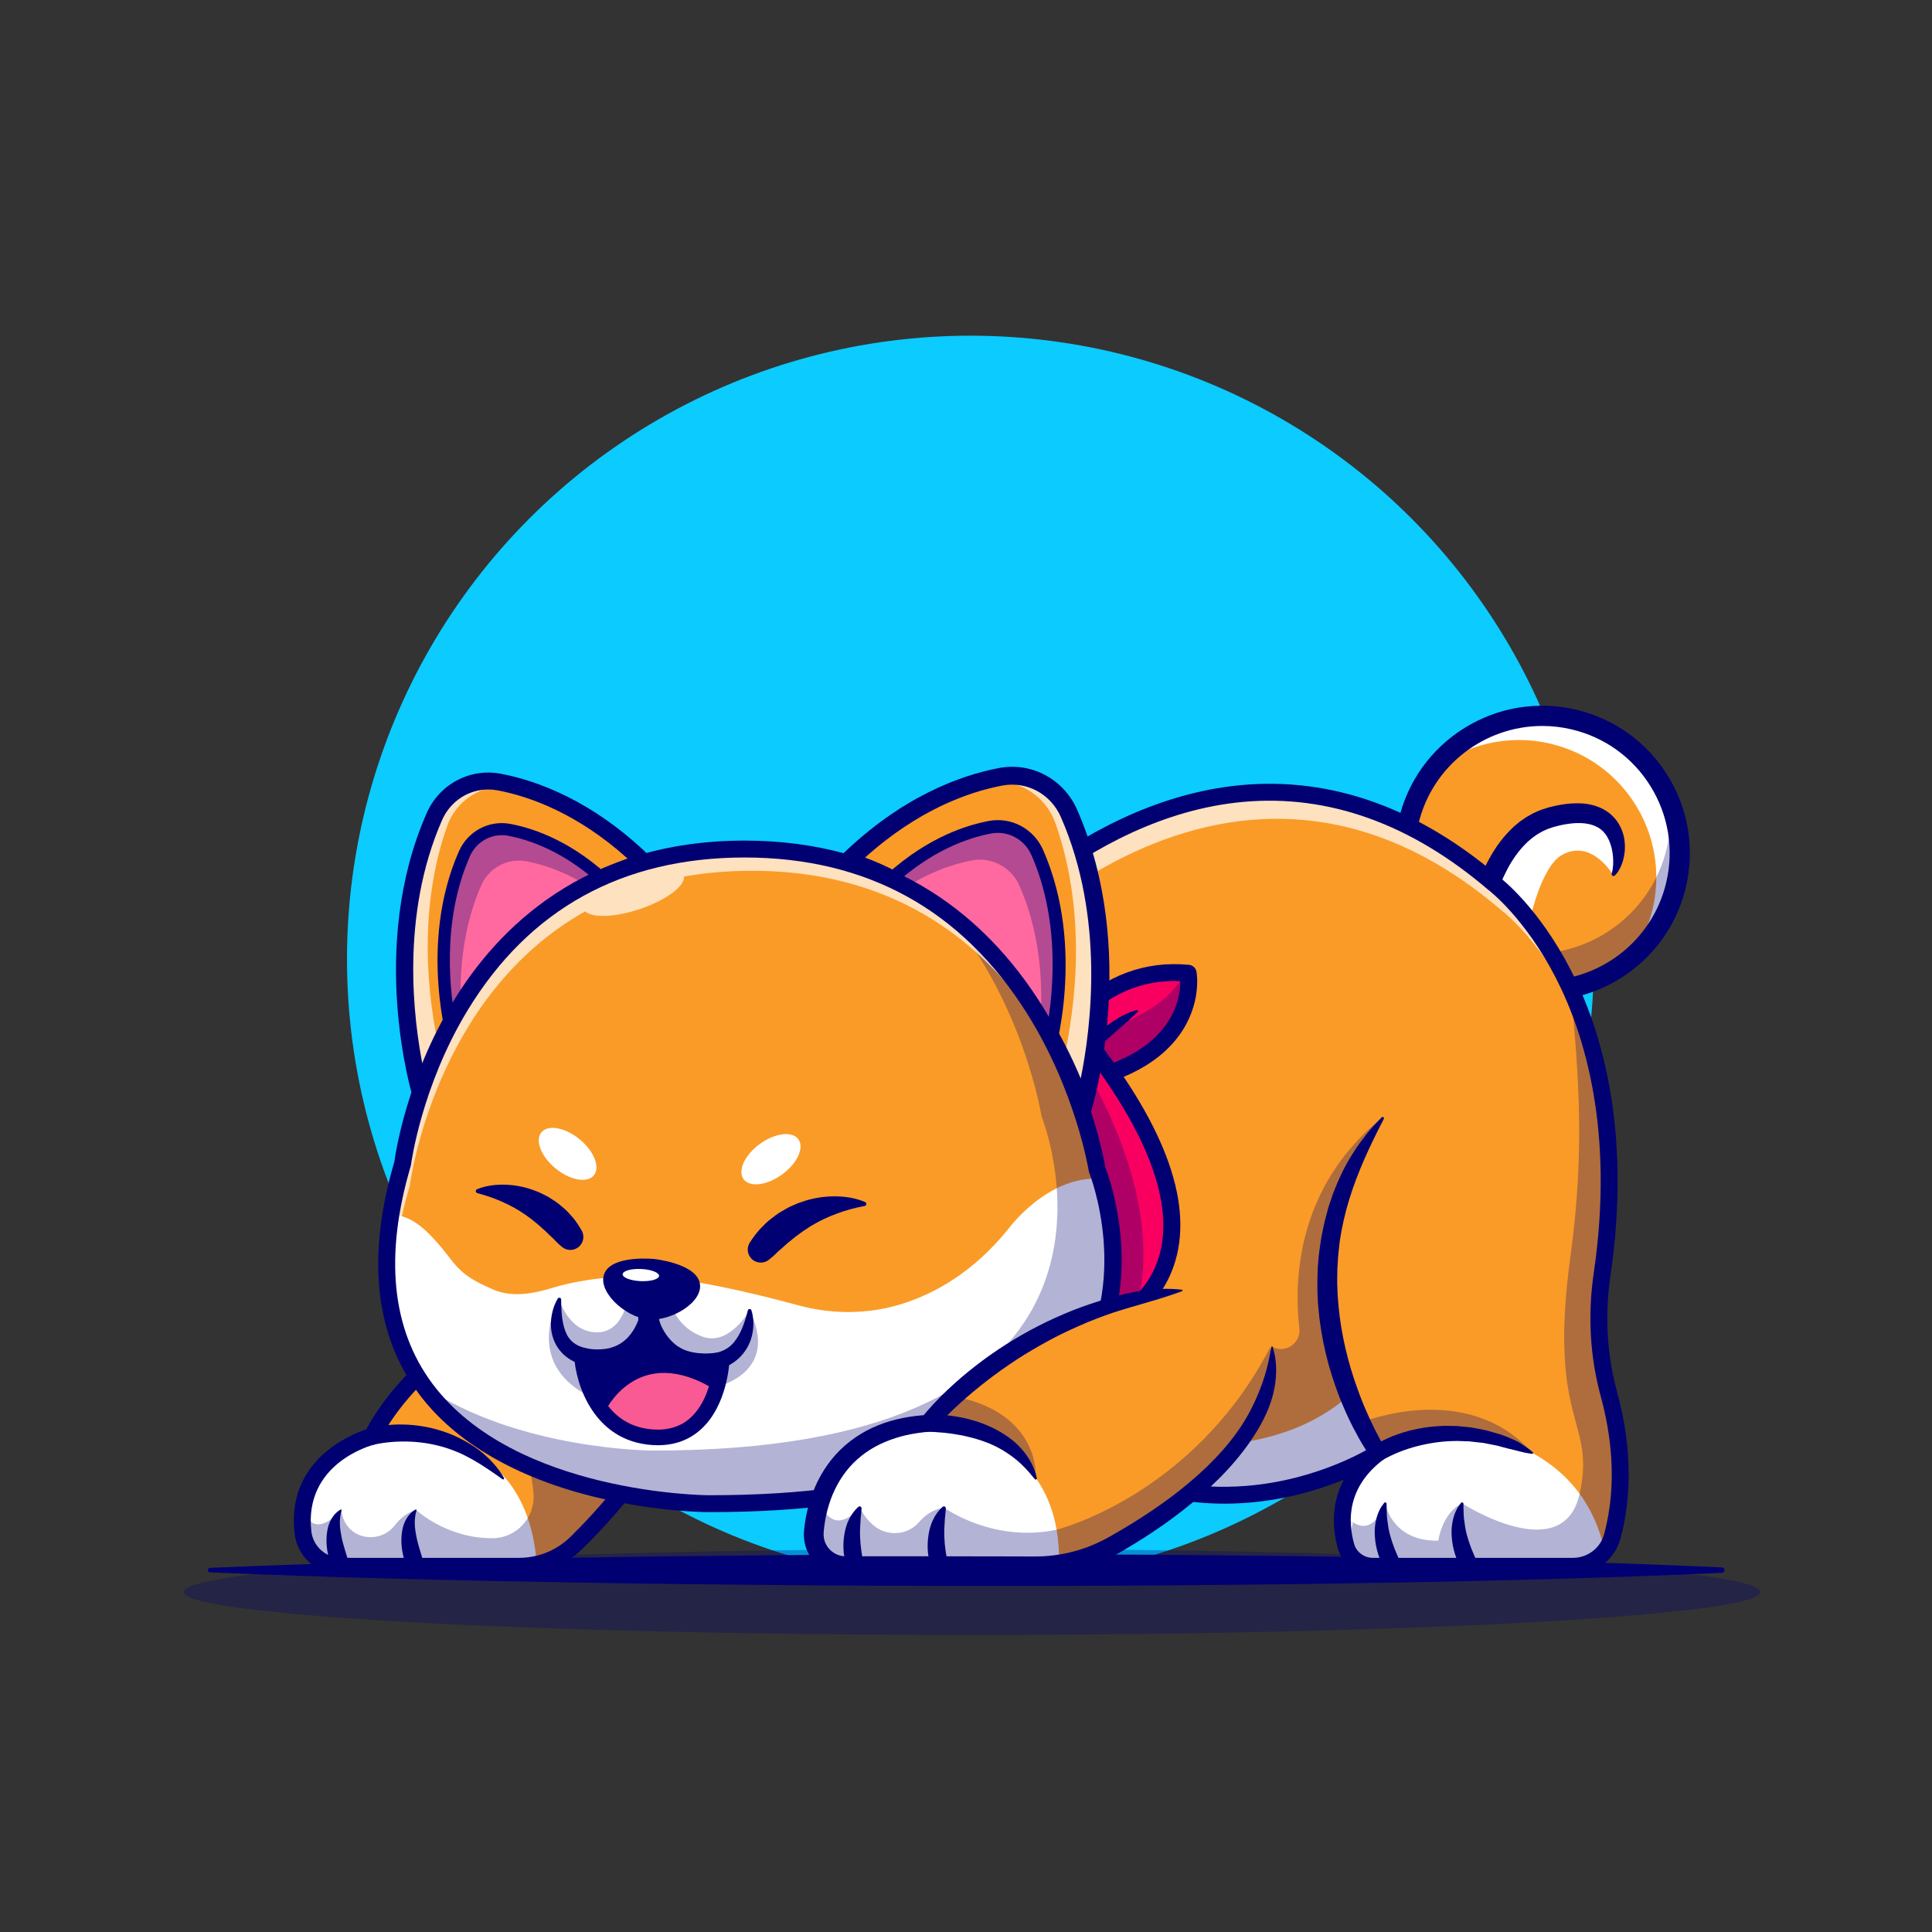 <?xml version="1.0" encoding="utf-8"?>
<!-- Generator: Adobe Illustrator 27.5.0, SVG Export Plug-In . SVG Version: 6.00 Build 0)  -->
<svg version="1.1" id="Layer_1" xmlns="http://www.w3.org/2000/svg" xmlns:xlink="http://www.w3.org/1999/xlink" x="0px" y="0px"
	 viewBox="0 0 4000 4000" style="enable-background:new 0 0 4000 4000;" xml:space="preserve">
<rect x="0" y="0" width="4000" height="4000" fill="#333333" stroke="none"/>
<g>
	<g>
		<rect style="fill:none;" width="4000" height="4000"/>
	</g>
	<g>
		<g>
			<circle style="fill:#0BCBFF;" cx="2009.196" cy="1985.804" r="1290.803"/>
		</g>
		<g>
			<g style="opacity:0.3;">
				<ellipse style="fill:#000072;" cx="2012.5" cy="3296.009" rx="1632.5" ry="88.991"/>
			</g>
			<g>
				<path style="fill:#000072;" d="M3565.178,3256.383c-260.863,11.816-521.726,17.926-782.589,21.849
					c-65.216,1.277-130.431,1.865-195.647,2.494l-195.647,1.915c-130.432,0.742-260.863,1.144-391.295,0.927
					c-130.432-0.226-260.863-0.585-391.295-1.943c-130.431-1.339-260.863-2.31-391.294-4.792
					c-260.863-4.241-521.726-10.194-782.589-21.437c-2.556-0.11-4.537-2.271-4.428-4.825c0.104-2.416,2.058-4.319,4.428-4.427
					c260.863-11.243,521.726-17.196,782.589-21.437c130.431-2.483,260.863-3.453,391.294-4.794
					c130.432-1.357,260.863-1.716,391.295-1.943c130.432-0.216,260.863,0.186,391.295,0.928l195.647,1.914
					c65.216,0.63,130.431,1.218,195.647,2.495c260.863,3.923,521.726,10.033,782.589,21.849c3.101,0.14,5.5,2.767,5.36,5.868
					C3570.406,3253.944,3568.042,3256.245,3565.178,3256.383z"/>
			</g>
			<g>
				<g>
					<path style="fill:#FA9B27;" d="M3470.17,1831.39c-34.211,146.339-175.626,239.582-321.785,216.148
						c-6.623-1.057-13.308-2.375-19.939-3.925c-29.954-7.003-57.63-18.503-82.578-33.536c-0.045-0.072-0.045-0.072-0.045-0.072
						c-102.603-62.019-158.417-185.115-129.658-308.13c35.775-153.027,188.769-248.042,341.796-212.267
						C3410.931,1525.369,3505.945,1678.362,3470.17,1831.39z"/>
				</g>
				<g>
					<path style="fill:#FFFFFF;" d="M3209.448,1539.612c152.988,35.766,248.015,188.78,212.25,341.768
						c-9.334,39.927-26.712,75.855-49.934,106.592c47.677-38.408,83.412-92.362,98.429-156.597
						c35.765-152.988-59.262-306.003-212.25-341.768c-113.061-26.431-226.078,18.621-291.834,105.658
						C3031.982,1542.197,3120.695,1518.864,3209.448,1539.612z"/>
				</g>
				<g>
					<path style="fill:#FFFFFF;" d="M3339.921,1811.798c0,0-43.994-76.044-105.844-41.859
						c-49.164,27.152-83.193,174.024-85.692,277.599c-6.623-1.057-13.308-2.375-19.939-3.925
						c-29.954-7.003-57.63-18.503-82.578-33.536c-0.045-0.072-0.045-0.072-0.045-0.072s6.647-385.024,267.804-316.119
						C3313.628,1693.886,3369.859,1717.582,3339.921,1811.798z"/>
				</g>
				<g style="opacity:0.3;">
					<path style="fill:#000072;" d="M3457.179,1660.78c3.188,30.703,1.475,62.438-5.949,94.19
						c-34.211,146.339-175.626,239.582-321.785,216.148c-6.623-1.057-13.308-2.375-19.939-3.925
						c-29.954-7.003-57.63-18.503-82.578-33.536c-0.045-0.072-0.045-0.072-0.045-0.072c-53.32-32.229-93.958-80.973-116.704-137.608
						c9.156,88.315,59.492,167.998,135.644,214.027c0,0,0,0,0.045,0.072c24.948,15.034,52.624,26.534,82.578,33.536
						c6.631,1.55,13.316,2.867,19.939,3.925c146.159,23.434,287.574-69.809,321.785-216.148
						C3483.996,1772.25,3478.218,1713.145,3457.179,1660.78z"/>
				</g>
				<g>
					<path style="fill:#000072;" d="M3025.077,2009.261c0.554-14.032,1.655-26.84,3.177-40.12
						c1.508-13.157,3.369-26.257,5.577-39.321c4.446-26.125,10.568-52.04,18.573-77.615c7.953-25.559,18.002-50.813,31.204-74.923
						c13.186-24.054,29.963-47.018,51.233-66.398c5.593-4.581,10.876-9.479,17.023-13.462c3.019-2.039,5.898-4.26,9.05-6.116
						l9.553-5.43c3.121-1.915,6.548-3.291,9.893-4.81c3.381-1.436,6.666-3.115,10.14-4.307c6.917-2.229,14.126-4.908,20.679-6.274
						c13.278-3.466,27.159-5.853,41.466-6.931c14.287-0.933,29.293-0.669,44.414,3.237c14.995,3.811,30.306,11.248,41.914,23.022
						c11.766,11.595,19.293,26.475,22.758,41.222c3.37,14.852,3.162,29.694,0.244,43.65c-1.426,6.985-3.622,13.781-6.619,20.231
						c-2.998,6.418-6.755,12.643-12.026,17.727c-1.559,1.504-4.041,1.459-5.544-0.1c-1.002-1.039-1.316-2.487-0.955-3.782
						l0.112-0.393c3.248-11.506,3.579-23.73,2.55-35.36c-0.516-5.817-1.448-11.521-2.709-16.991
						c-1.387-5.444-3.052-10.692-5.176-15.533c-2.18-4.799-4.583-9.333-7.52-13.256c-3.014-3.849-6.178-7.404-9.929-10.175
						c-7.262-5.8-16.216-9.204-26.105-11.265c-9.938-1.913-20.935-2.296-32.201-1.16c-11.268,1.106-22.815,3.08-34.342,6.293
						c-6.028,1.339-10.809,3.387-16.127,5.054c-2.598,0.894-5.015,2.246-7.538,3.324c-2.489,1.163-5.06,2.147-7.384,3.669
						l-7.162,4.153c-2.375,1.407-4.55,3.196-6.843,4.757c-4.669,3.004-8.738,6.996-13.083,10.54
						c-16.555,15.437-30.513,34.541-41.757,55.61c-11.215,21.101-20.588,43.673-27.845,67.175
						c-7.468,23.43-12.964,47.667-17.578,72.108c-2.227,12.24-4.136,24.557-5.709,36.903c-1.525,12.225-2.909,25.004-3.627,36.63
						l-0.032,0.526c-0.712,11.523-10.629,20.287-22.151,19.576C3033.318,2030.249,3024.64,2020.575,3025.077,2009.261z"/>
				</g>
				<g>
					<path style="fill:#000072;" d="M3193.196,2072.035c-22.949,0-46.24-2.607-69.531-8.052
						c-79.429-18.569-146.87-66.958-189.907-136.255s-56.509-151.201-37.939-230.63s66.958-146.875,136.255-189.907
						c69.292-43.042,151.191-56.523,230.63-37.939c79.429,18.569,146.875,66.958,189.907,136.255
						c43.037,69.292,56.509,151.201,37.939,230.63C3457.664,1976.81,3331.829,2072.035,3193.196,2072.035z M3193.167,1503.016
						c-119.663,0-228.247,82.173-256.636,203.604c-16.025,68.55-4.399,139.243,32.744,199.048
						c37.144,59.809,95.356,101.577,163.911,117.602c20.088,4.697,40.21,6.948,60.01,6.948
						c119.663,0.01,228.252-82.178,256.641-203.604c16.025-68.555,4.399-139.243-32.744-199.053
						c-37.144-59.805-95.356-101.567-163.911-117.598C3233.094,1505.267,3212.967,1503.016,3193.167,1503.016z"/>
				</g>
			</g>
			<g>
				<g>
					<path style="fill:#FA9B27;" d="M3337.9,3181.35c-3.1,11.4-8.5,21.7-15.6,30.4c-15.7,19.25-39.6,31.1-65.6,31.1h-414.5
						c-25.7,0-48.55-16.9-55.5-41.7c-5.45-19.4-9.5-44.1-6.75-70.95v-0.05c4-39.4,22.65-83.35,72.85-121.7l-0.45,0.3
						c-13.05,8.3-174.7,107.8-386.35,82.95h-0.1c-104.45-12.2-221.1-54.75-338.05-153.5c-38.95-32.9-78-72.05-116.6-118.4
						c-359.05-431-33.4-839.1-33.4-839.1s529.3-651.4,1114.3-152.15c0,0,89.75,66.7,159.45,218.65
						c59.7,130.25,104.6,323.25,65.45,590.6c-12.25,83.35-7.9,168.35,14.3,249.65C3352.3,2964.2,3367.8,3071.95,3337.9,3181.35z"/>
				</g>
				<g>
					<path style="fill:#FFFFFF;" d="M3322.3,3211.75c-15.7,19.25-39.6,31.1-65.6,31.1h-414.5c-25.7,0-48.55-16.9-55.5-41.7
						c-13.45-47.95-18.3-128.4,66.4-192.9c-6.75,4.4-364.55,234.5-725.25-70.05c117.55,37.2,468.2,127.1,665.65-49.65
						c0,0,32.95,75.75,59.7,119.65c0,0,135-100.7,319.3,0C3271.05,3062.05,3308.65,3145.65,3322.3,3211.75z"/>
				</g>
				<g style="opacity:0.3;">
					<path style="fill:#000072;" d="M3172.45,3008.15c-3.15-1.65-155.4-82.65-319.25,0.05l-0.4,0.25l-0.45,0.3
						c-13.05,8.3-174.7,107.8-386.35,82.95h-0.1c0,0,171.05-121.05,168.3-303.15c0,0,0.049,0.026,0.144,0.076
						c27.24,14.247,59.411-7.946,55.812-38.475c-10.778-91.429-9.173-289.649,170.044-435.051c-4.65,4.45-214,207.55-40.75,629.55
						C2819.45,2944.65,3037.4,2855.3,3172.45,3008.15z"/>
				</g>
				<g style="opacity:0.3;">
					<path style="fill:#000072;" d="M3337.9,3181.35c-3.1,11.4-8.5,21.7-15.6,30.4c-15.7,19.25-39.6,31.1-65.6,31.1h-414.5
						c-25.7,0-48.55-16.9-55.5-41.7c-5.45-19.4-9.5-44.1-6.75-70.95v-0.05h0.05c0,0,50.2,75.75,88.2-17.45
						c0,0,12.35,78.75,109.55,77.1c0,0,8.3-58.65,49.55-77.1c0,0,208.75,134.35,243.15-20
						c34.35-154.4-66.879-143.295-18.665-494.307c28.698-208.929,17.864-369.043-0.186-551.193
						c59.7,130.25,104.6,323.25,65.45,590.6c-12.25,83.35-7.9,168.35,14.3,249.65C3352.3,2964.2,3367.8,3071.95,3337.9,3181.35z"/>
				</g>
				<g>
					<g style="opacity:0.7;">
						<path style="fill:#FFFFFF;" d="M1992.85,2035.7c0,0,529.3-651.4,1114.3-152.15c0,0,89.75,66.7,159.45,218.65
							c13.79,30.085,26.768,63.565,38.125,100.489c-14.166-59.417-32.782-111.104-53.125-155.489
							c-69.7-151.95-159.45-218.65-159.45-218.65c-585-499.25-1114.3,152.15-1114.3,152.15s-211.406,265.058-105.594,593.533
							C1804.639,2271.672,1992.85,2035.7,1992.85,2035.7z"/>
					</g>
					<g style="opacity:0.7;">
						<path style="fill:#FFFFFF;" d="M2794.95,3185.2v-0.05c4-39.4,22.65-83.35,72.85-121.7l-0.45,0.3
							c-5.293,3.366-35.038,21.736-82.643,40.726c-2.34,8.697-3.906,17.291-4.757,25.674v0.05c-2.75,26.85,1.3,51.55,6.75,70.95
							c1.753,6.255,4.522,12.003,8.088,17.108C2793.893,3207.786,2793.771,3196.71,2794.95,3185.2z"/>
					</g>
				</g>
				<g>
					<path style="fill:#000072;" d="M3256.707,3260.341h-414.482c-33.604,0-63.359-22.388-72.363-54.438
						c-9.409-33.511-16.392-88.057,12.28-142.437c-48.857,20.039-117.402,41.274-198.77,47.773
						c-150.62,12.026-374.507-26.821-585.586-280.229c-190.068-228.188-189.15-450.259-154.912-596.372
						c37.012-157.92,117.881-260.547,121.309-264.839c0.029-0.039,0.063-0.078,0.093-0.117
						c2.598-3.193,64.761-79.136,170.562-159.995c97.974-74.873,253.052-167.622,435.483-184.268
						c186.128-16.958,365.381,46.768,532.778,189.497c7.622,5.796,83.081,65.176,148.882,193.086
						c62.153,120.811,126.895,328.574,82.373,632.319c-12.139,82.817-7.471,164.409,13.872,242.51
						c20.391,74.604,38.076,187.759,6.563,303.135C3342.825,3229.76,3302.493,3260.341,3256.707,3260.341z M2853.196,2990.721
						c5.498,0,10.908,2.588,14.307,7.402c5.439,7.7,3.809,18.32-3.696,24.023c-74.37,56.548-73.813,125.991-60.244,174.292
						c4.775,17.017,20.674,28.901,38.662,28.901h414.482c30.054,0,56.504-19.985,64.321-48.599
						c29.429-107.749,12.676-214.287-6.563-284.683c-22.627-82.788-27.583-169.189-14.741-256.816
						c42.998-293.364-18.613-493.252-77.866-609.282c-64.131-125.571-139.424-182.793-140.176-183.354
						c-0.298-0.225-0.615-0.479-0.903-0.723c-160-136.557-330.64-197.632-507.051-181.631
						c-332.031,30.171-577.466,325.625-582.236,331.44c-2.505,3.184-80.278,103.345-114.854,252.285
						c-46.611,200.767,3.198,390.737,148.042,564.629c161.348,193.701,347.915,283.789,554.38,267.861
						c154.634-11.948,263.477-82.178,264.556-82.886C2846.57,2991.649,2849.9,2990.721,2853.196,2990.721z"/>
				</g>
				<g>
					<path style="fill:#000072;" d="M2843.374,2993.743c2.057-1.4,3.611-2.316,5.293-3.357c1.681-1.067,3.318-1.965,4.963-2.891
						c3.287-1.898,6.586-3.684,9.938-5.258c6.639-3.42,13.457-6.173,20.254-9.066c13.776-5.142,27.723-9.816,42.034-12.905
						c14.226-3.43,28.718-5.613,43.228-6.923c7.279-0.447,14.539-1.121,21.805-1.346l21.805,0.333
						c3.633-0.048,7.24,0.397,10.85,0.752l10.815,1.08l10.793,1.091c3.573,0.526,7.117,1.26,10.665,1.923l21.208,4.188l20.715,5.952
						l10.319,2.982c3.385,1.152,6.705,2.494,10.028,3.816c6.656,2.61,13.209,5.477,19.675,8.459
						c3.282,1.371,6.343,3.259,9.377,5.179c3.066,1.838,6.085,3.768,9.045,5.795c5.959,3.956,11.76,8.151,17.202,12.858
						c0.868,0.751,0.963,2.063,0.211,2.931c-0.463,0.536-1.139,0.778-1.793,0.707l-0.195-0.022
						c-14.515-1.655-27.538-5.773-40.801-8.955c-6.663-1.477-13.239-3.066-19.712-4.916c-3.26-0.842-6.443-1.938-9.707-2.726
						l-9.884-1.96l-19.689-3.932l-19.891-2.2c-3.311-0.333-6.595-0.859-9.905-1.115l-9.955-0.336l-9.934-0.349
						c-3.307-0.115-6.61-0.325-9.917-0.048c-26.465,0.248-52.65,4.208-78.016,10.637c-12.699,3.208-25.083,7.435-37.229,12.107
						c-5.928,2.6-12.036,4.919-17.732,7.85c-2.926,1.376-5.779,2.782-8.534,4.288c-1.399,0.734-2.823,1.461-4.088,2.227l-3.563,2.09
						l-0.999,0.586c-8.326,4.885-19.038,2.096-23.923-6.23C2833.456,3009.07,2835.861,2998.883,2843.374,2993.743z"/>
				</g>
				<g>
					<path style="fill:#000072;" d="M2838.782,3018.112c-5.018-7.094-9.175-13.502-13.435-20.345
						c-4.247-6.74-8.287-13.558-12.113-20.49c-7.762-13.805-15.065-27.836-21.705-42.18c-3.364-7.152-6.636-14.347-9.706-21.631
						c-3.215-7.225-6.112-14.581-9.039-21.929c-5.713-14.749-10.897-29.707-15.664-44.81c-9.586-30.193-16.73-61.191-21.836-92.549
						c-5.098-31.357-7.875-63.174-7.81-95.048c-0.178-7.959,0.355-15.933,0.508-23.894c0.155-3.982,0.167-7.966,0.446-11.942
						l0.975-11.92c1.075-15.913,3.679-31.67,5.95-47.434c3.224-15.614,5.851-31.344,10.309-46.655l3.06-11.541
						c0.958-3.862,2.061-7.683,3.383-11.44l7.609-22.611c11.4-29.651,24.733-58.617,42.118-85.026
						c8.057-13.558,17.82-26.014,27.378-38.431c4.694-6.268,10.017-12.075,15.336-17.842c5.288-5.786,10.624-11.498,16.124-17.03
						c1.074-1.08,2.822-1.085,3.903-0.011c0.876,0.872,1.046,2.185,0.505,3.228l-0.029,0.055
						c-28.595,55.034-54.022,109.47-71.533,166.477c-8.79,28.455-15.314,57.485-19.717,86.835
						c-1.615,14.762-3.604,29.459-4.109,44.307l-0.741,11.096c-0.203,3.7-0.142,7.418-0.228,11.125
						c-0.012,7.421-0.417,14.832-0.122,22.253c1.234,59.385,11.361,118.549,28.378,175.806c4.28,14.312,8.958,28.518,14.149,42.546
						c2.565,7.026,5.082,14.075,7.922,20.999c2.694,6.986,5.585,13.889,8.564,20.756c5.964,13.727,12.128,27.389,18.895,40.713
						c1.649,3.358,3.368,6.67,5.116,9.961c1.689,3.333,3.423,6.63,5.205,9.888c3.462,6.462,7.307,13.208,10.82,18.92l0.322,0.524
						c5.062,8.23,2.495,19.006-5.736,24.07C2854.341,3027.765,2844.073,3025.557,2838.782,3018.112z"/>
				</g>
				<g>
					<path style="fill:#000072;" d="M2869.399,3252.043c-2.142-3.225-3.638-5.632-5.168-8.475c-1.534-2.723-2.878-5.522-4.159-8.325
						c-2.615-5.596-4.741-11.377-6.652-17.228c-3.679-11.746-6.073-23.966-6.875-36.353c-1.042-12.329-0.057-24.996,2.954-37.039
						c0.754-3.02,1.766-5.98,2.642-8.912c1.049-2.916,2.437-5.743,3.696-8.534c0.638-1.395,1.27-2.781,1.978-4.132l2.488-3.921
						c1.711-2.57,3.473-5.06,5.337-7.433c0.983-1.25,2.792-1.467,4.042-0.486c0.696,0.547,1.072,1.348,1.099,2.168l0.009,0.292
						c0.345,11.87-0.049,22.379,1.449,32.899c1.348,10.409,2.72,20.47,5.404,30.409c2.638,9.899,5.782,19.635,9.558,29.18
						c1.877,4.773,3.857,9.503,5.913,14.175l3.124,6.943l2.936,6.371l0.653,1.418c4.039,8.766,0.208,19.146-8.557,23.184
						C2883.335,3261.901,2874.08,3259.104,2869.399,3252.043z"/>
				</g>
				<g>
					<path style="fill:#000072;" d="M3028.506,3252.043c-2.141-3.225-3.636-5.632-5.167-8.475c-1.534-2.723-2.88-5.522-4.159-8.325
						c-2.615-5.596-4.742-11.377-6.652-17.228c-3.679-11.746-6.074-23.966-6.875-36.353c-1.042-12.329-0.057-24.996,2.954-37.039
						c0.754-3.02,1.766-5.98,2.64-8.912c1.049-2.916,2.437-5.743,3.696-8.534c0.64-1.395,1.271-2.781,1.979-4.132l2.488-3.921
						c1.711-2.57,3.472-5.06,5.336-7.433c0.983-1.25,2.793-1.467,4.043-0.486c0.695,0.547,1.071,1.348,1.099,2.168l0.009,0.292
						c0.344,11.87-0.049,22.379,1.448,32.899c1.349,10.409,2.72,20.47,5.405,30.409c2.638,9.899,5.781,19.635,9.557,29.18
						c1.879,4.773,3.857,9.503,5.913,14.175l3.125,6.943l2.935,6.371l0.654,1.418c4.038,8.766,0.208,19.146-8.558,23.184
						C3042.443,3261.901,3033.186,3259.104,3028.506,3252.043z"/>
				</g>
			</g>
			<g>
				<g>
					<path style="fill:#FA9B27;" d="M1427.7,2879.65c-77.05,147.75-174.95,256.45-234.4,314.7c-22.75,22.35-51.2,37.6-81.9,44.4
						c-12.05,2.7-24.5,4.1-37.1,4.1h-368c-40.45,0-74.55-30.35-79.1-70.55c-1.8-16.15-1.75-31.1-0.2-44.85
						c13.65-121,143.35-153.5,143.35-153.5c27.8-54,68.7-101.55,108.65-139.7c31.15-29.8,61.7-53.9,85.05-70.85
						c25.2-18.35,42-28.4,42-28.4c127.7-21.35,222.05-0.05,288.75,32.2C1388.7,2812.6,1427.7,2879.65,1427.7,2879.65z"/>
				</g>
				<g>
					<path style="fill:#FFFFFF;" d="M1111.4,3238.75c-12.05,2.7-24.5,4.1-37.1,4.1h-368c-40.45,0-74.55-30.35-79.1-70.55
						c-17.8-158,143.15-198.35,143.15-198.35S1087.45,2918.05,1111.4,3238.75z"/>
				</g>
				<g style="opacity:0.3;">
					<path style="fill:#000072;" d="M1427.7,2879.65c-77.05,147.75-174.95,256.45-234.4,314.7c-22.75,22.35-51.2,37.6-81.9,44.4
						c-12.05,2.7-24.5,4.1-37.1,4.1h-368c-40.45,0-74.55-30.35-79.1-70.55c-1.8-16.15-1.75-31.1-0.2-44.85
						c9.45,23.25,31.8,51,79.3-1.4c0,0,0.61,8.185,4.899,18.922c17.717,44.351,77.189,50.554,106.424,12.789
						c10.212-13.192,24.568-26.128,43.777-31.711c0,0,63.26,59.626,159.059,58.631c48.973-0.509,87.7-42.714,84.154-91.56
						c-5.865-80.816-46.103-203.901-225.614-258.871c31.15-29.8,61.7-53.9,85.05-70.85c108.9-3.45,236.85-2.15,330.75,3.8
						C1388.7,2812.6,1427.7,2879.65,1427.7,2879.65z"/>
				</g>
				<g>
					<path style="fill:#000072;" d="M1074.307,3260.355H706.312c-49.48,0-90.967-37.007-96.499-86.089
						c-16.926-150.117,114.543-203.691,148.455-214.932c75.708-140.596,232.095-235.327,238.816-239.351
						c1.875-1.123,3.945-1.885,6.104-2.246c164.304-27.48,274.712,15.029,338.393,55.532c69.754,44.36,99.971,95.42,101.223,97.568
						c3.02,5.19,3.169,11.567,0.396,16.89c-75.93,145.703-171.133,253.975-237.629,319.146
						C1170.384,3241.361,1123.767,3260.355,1074.307,3260.355z M1012.33,2751.703c-21.377,13.418-161.843,104.893-226.416,230.239
						c-2.305,4.473-6.421,7.739-11.301,8.96c-5.93,1.514-145.872,38.862-130.02,179.443c3.535,31.362,30.068,55.01,61.719,55.01
						h367.996c40.242,0,78.159-15.439,106.763-43.481c51.865-50.83,149.287-156.763,226.272-301.177
						c-10.715-14.932-38.313-48.857-86.165-78.916C1237.098,2748.954,1133.196,2732.118,1012.33,2751.703z"/>
				</g>
				<g>
					<path style="fill:#000072;" d="M765.533,2957.107c4.055-1.147,7.036-1.853,10.461-2.593c3.32-0.736,6.622-1.348,9.928-1.873
						c6.606-1.041,13.202-1.953,19.818-2.429c13.22-1.163,26.479-1.234,39.683-0.465c26.405,1.501,52.604,6.798,77.443,15.714
						c12.488,4.261,24.467,9.883,36.063,16.012c11.647,6.064,22.669,13.22,33.126,20.995c20.647,15.914,38.619,35.109,51.443,57.397
						c0.582,1.012,0.234,2.305-0.778,2.887c-0.737,0.424-1.639,0.343-2.291-0.118c-20.703-14.696-40.601-28.571-61.442-40.428
						c-10.558-5.657-20.95-11.455-31.979-15.873c-10.95-4.537-22.095-8.497-33.468-11.594c-22.723-6.248-46.135-9.615-69.611-10.166
						c-11.73-0.288-23.483,0.063-35.127,1.111c-5.825,0.515-11.615,1.211-17.344,2.053l-8.501,1.406
						c-2.698,0.464-5.807,1.14-7.778,1.608l-0.856,0.203c-9.4,2.227-18.823-3.589-21.05-12.987
						C751.111,2968.826,756.589,2959.651,765.533,2957.107z"/>
				</g>
				<g>
					<path style="fill:#000072;" d="M690.3,3249.923c-2.991-5.542-4.836-10.319-6.709-15.638c-1.762-5.223-3.292-10.519-4.44-15.936
						c-2.355-10.803-3.562-21.982-3.138-33.392c0.475-11.357,2.078-22.976,6.969-33.839c4.816-10.729,12.423-20.56,22.441-25.807
						c0.615-0.322,1.375-0.085,1.697,0.53c0.154,0.294,0.181,0.623,0.098,0.919l-0.021,0.074
						c-2.955,10.58-3.809,19.731-3.508,28.844c0.162,9.027,1.861,18.047,3.568,26.943c1.794,8.925,4.364,17.856,7.034,26.781
						l4.104,13.392c1.333,4.344,2.904,9.175,3.926,12.997l0.343,1.282c2.5,9.353-3.057,18.962-12.41,21.462
						C702.255,3260.673,694.066,3256.907,690.3,3249.923z"/>
				</g>
				<g>
					<path style="fill:#000072;" d="M845.389,3249.923c-2.99-5.542-4.836-10.319-6.709-15.638
						c-1.762-5.223-3.292-10.519-4.439-15.936c-2.356-10.803-3.563-21.982-3.14-33.392c0.475-11.357,2.078-22.976,6.969-33.839
						c4.816-10.729,12.423-20.56,22.441-25.807c0.615-0.322,1.375-0.085,1.697,0.53c0.155,0.294,0.181,0.623,0.098,0.919
						l-0.021,0.074c-2.955,10.58-3.809,19.731-3.508,28.844c0.162,9.027,1.863,18.047,3.568,26.943
						c1.794,8.925,4.364,17.856,7.034,26.781l4.104,13.392c1.333,4.344,2.904,9.175,3.926,12.997l0.343,1.282
						c2.5,9.353-3.055,18.962-12.409,21.462C857.344,3260.673,849.155,3256.907,845.389,3249.923z"/>
				</g>
			</g>
			<g>
				<g>
					<path style="fill:#F90060;" d="M2163.75,2198.214c0,0,88.393-203.571,296.25-183.214c0,0,34.821,192.321-278.571,233.571
						L2163.75,2198.214z"/>
				</g>
				<g style="opacity:0.3;">
					<path style="fill:#000072;" d="M2454.224,2014.526c-29.926,53.713-99.336,113.188-257.795,134.045l-1.239-3.529
						c-21.347,29.957-31.44,53.171-31.44,53.171l17.678,50.357C2494.822,2207.322,2460,2015,2460,2015
						C2458.057,2014.81,2456.146,2014.678,2454.224,2014.526z"/>
				</g>
				<g>
					<path style="fill:#000072;" d="M2181.419,2266.073c-7.344,0-14.014-4.624-16.504-11.704l-17.681-50.356
						c-1.46-4.16-1.294-8.721,0.464-12.764c0.952-2.202,23.984-54.502,73.818-104.614c66.738-67.114,149.819-97.896,240.186-89.053
						c7.788,0.762,14.121,6.602,15.518,14.297c0.488,2.705,11.436,66.919-35.894,131.777s-134.004,105.996-257.612,122.266
						C2182.942,2266.024,2182.176,2266.073,2181.419,2266.073z M2182.63,2199.164l10.557,30.073
						c105.723-15.986,179.478-51.45,219.351-105.508c27.368-37.104,31.338-73.462,31.177-92.368
						C2278.504,2023.764,2198.416,2167.069,2182.63,2199.164z"/>
				</g>
				<g>
					<path style="fill:#000072;" d="M2169.205,2229.519c13.407-13.945,27.269-27.131,41.533-40.027
						c14.232-12.897,28.845-25.4,43.8-37.528c7.424-6.125,15.048-12.031,22.748-17.852c7.731-5.785,15.363-11.703,23.475-17.047
						c16.044-10.731,33.204-20.819,52.672-25.837c1.228-0.317,2.479,0.421,2.795,1.649c0.22,0.848-0.066,1.709-0.668,2.263
						l-0.066,0.061c-14.227,13.052-27.983,25.667-42.201,38.168c-14.261,12.347-28.457,24.832-42.473,37.6l-42.019,38.372
						c-13.961,12.83-28.079,25.643-42.219,38.151l-0.074,0.066c-5.175,4.576-13.079,4.092-17.655-1.083
						C2164.513,2241.567,2164.76,2234.17,2169.205,2229.519z"/>
				</g>
			</g>
			<g>
				<g>
					<path style="fill:#F90060;" d="M2354.7,2704.2c-35.95,32.9-72,45.25-72,45.25c0.5-281.25-114.15-520.15-114.15-520.15
						l48.85-66.65l18.65-25.5C2507.05,2471.5,2431.1,2634.25,2354.7,2704.2z"/>
				</g>
				<g style="opacity:0.3;">
					<path style="fill:#000072;" d="M2354.7,2704.2c-35.95,32.9-72,45.25-72,45.25c0.5-281.25-114.15-520.15-114.15-520.15
						l48.85-66.65C2300.25,2292.55,2403.7,2505.55,2354.7,2704.2z"/>
				</g>
				<g>
					<path style="fill:#000072;" d="M2282.679,2766.967c-3.608,0-7.178-1.118-10.186-3.271c-4.6-3.291-7.324-8.604-7.314-14.263
						c0.522-273.73-111.255-510.225-112.388-512.583c-2.788-5.815-2.148-12.7,1.665-17.905l67.5-92.144
						c3.208-4.38,8.262-7.021,13.687-7.153c5.61-0.137,10.61,2.266,14.023,6.475c158.228,195.234,220.195,357.759,184.18,483.062
						c-33.726,117.344-140.947,155.283-145.498,156.841C2286.502,2766.654,2284.583,2766.967,2282.679,2766.967z M2188.777,2231.317
						c20.786,46.299,105.42,248.97,111.104,490.728c29.941-16.68,80.859-54.121,100.474-123.037
						c30.845-108.374-25.718-257.817-163.682-433.076L2188.777,2231.317z"/>
				</g>
			</g>
			<g>
				<g>
					<g>
						<g>
							<path style="fill:#FA9B27;" d="M872.363,2270.041c0,0-93.541-304.918,26.891-579.222
								c22.887-52.13,78.46-82.32,134.384-71.653c74.495,14.209,184.962,54.72,299.334,165.86
								C1332.972,1785.027,1014.398,1865.426,872.363,2270.041z"/>
						</g>
						<g style="opacity:0.7;">
							<path style="fill:#FFFFFF;" d="M925.701,1710.595c18.885-53.709,72.019-88.01,128.589-81.596
								c13.129,1.488,27.431,3.713,42.707,6.875c-23.094-7.756-44.397-13.09-63.359-16.708
								c-55.924-10.667-111.497,19.524-134.384,71.653c-120.432,274.304-26.891,579.222-26.891,579.222
								c11.549-32.899,24.281-63.618,37.898-92.361C885.27,2065.549,864.256,1885.341,925.701,1710.595z"/>
						</g>
						<g>
							<path style="fill:#000072;" d="M872.366,2287.543c-0.117,0-0.234,0-0.352-0.005c-7.559-0.151-14.165-5.137-16.382-12.363
								c-3.896-12.705-94.05-314.321,27.598-591.392c26.509-60.371,89.714-93.979,153.687-81.807
								c75.376,14.38,190.042,55.63,308.25,170.503c4.551,4.419,6.35,10.952,4.707,17.08c-1.641,6.128-6.47,10.884-12.62,12.436
								c-0.754,0.19-78.677,20.591-172.437,88.984c-86.367,62.998-204.348,180.903-275.942,384.858
								C886.412,2282.86,879.783,2287.543,872.366,2287.543z M1010.86,1634.506c-40.764,0-78.393,24.199-95.583,63.35
								c-86.895,197.92-59.072,414.961-39.063,513.32c75.603-181.001,186.377-289.263,269.439-349.536
								c64.436-46.758,121.106-71.934,153.752-84.043c-104.216-93.706-202.878-128.618-269.045-141.235
								C1023.829,1635.111,1017.303,1634.506,1010.86,1634.506z"/>
						</g>
					</g>
					<g>
						<g>
							<path style="fill:#FF699F;" d="M942.682,2170.406c0,0-64.996-211.87,18.685-402.468
								c15.903-36.222,54.517-57.199,93.376-49.787c51.763,9.873,128.519,38.021,207.99,115.246
								C1262.733,1833.397,1041.374,1889.262,942.682,2170.406z"/>
						</g>
						<g style="opacity:0.3;">
							<path style="fill:#000072;" d="M996.367,1832.938c15.903-36.222,54.517-57.199,93.375-49.788
								c37.228,7.101,87.385,23.657,142.182,61.123c19.139-7.922,30.808-10.876,30.808-10.876
								c-79.471-77.225-156.227-105.373-207.99-115.247c-38.859-7.412-77.473,13.566-93.375,49.788
								c-83.681,190.598-18.685,402.468-18.685,402.468c4.82-13.73,9.94-26.905,15.305-39.58
								C949.278,2051.758,949.775,1939.06,996.367,1832.938z"/>
						</g>
						<g>
							<path style="fill:#000072;" d="M942.684,2182.904c-0.086,0-0.169,0-0.251-0.005c-5.398-0.107-10.117-3.667-11.702-8.828
								c-2.71-8.833-65.383-218.525,19.192-411.157c18.479-42.095,62.556-65.557,107.161-57.041
								c52.422,10,132.166,38.687,214.36,118.56c3.249,3.159,4.536,7.827,3.362,12.202c-1.172,4.375-4.621,7.773-9.014,8.882
								c-2.134,0.547-216.189,58.042-311.316,329.028C952.715,2179.559,947.979,2182.904,942.684,2182.904z M1038.917,1729.154
								c-28.191,0-54.216,16.733-66.104,43.809c-60.005,136.67-41.23,286.489-27.356,355.322
								c86.526-207.153,237.637-279.805,293.223-300.249c-72.165-64.717-140.454-88.862-186.279-97.603
								C1047.884,1729.569,1043.372,1729.154,1038.917,1729.154z"/>
						</g>
					</g>
				</g>
				<g>
					<g>
						<g>
							<path style="fill:#FA9B27;" d="M2241.575,2295.041c0,0,98.692-321.71-28.372-611.12c-24.148-55-82.781-86.854-141.785-75.599
								c-78.598,14.992-195.148,57.733-315.819,174.994C1755.599,1783.316,2091.718,1868.143,2241.575,2295.041z"/>
						</g>
						<g style="opacity:0.7;">
							<path style="fill:#FFFFFF;" d="M2185.3,1704.785c-19.925-56.667-75.985-92.856-135.67-86.09
								c-13.852,1.57-28.941,3.918-45.059,7.254c24.366-8.183,46.842-13.812,66.848-17.628
								c59.004-11.254,117.637,20.599,141.785,75.599c127.064,289.41,28.371,611.12,28.371,611.12
								c-12.185-34.711-25.618-67.122-39.985-97.448C2227.957,2079.287,2250.128,1889.155,2185.3,1704.785z"/>
						</g>
						<g>
							<path style="fill:#000072;" d="M2241.57,2313.505c-7.822,0-14.814-4.937-17.417-12.349
								c-75.537-215.181-200.015-339.585-291.138-406.055c-98.926-72.158-181.138-93.682-181.958-93.892
								c-6.475-1.65-11.567-6.68-13.286-13.135c-1.724-6.46,0.166-13.345,4.961-18.003
								c124.726-121.196,245.703-164.717,325.229-179.883c67.495-12.905,134.18,22.617,162.144,86.309
								c128.35,292.329,33.232,610.557,29.121,623.96c-2.339,7.627-9.307,12.886-17.28,13.047
								C2241.819,2313.505,2241.697,2313.505,2241.57,2313.505z M1791.014,1775.472c34.443,12.778,94.238,39.341,162.222,88.677
								c87.637,63.594,204.507,177.817,284.277,368.784c21.108-103.779,50.464-332.773-41.216-541.592
								c-21.001-47.832-70.957-74.497-121.416-64.883C2005.071,1639.774,1900.975,1676.605,1791.014,1775.472z"/>
						</g>
					</g>
					<g>
						<g>
							<path style="fill:#FF699F;" d="M2167.383,2189.919c0,0,68.576-223.538-19.714-424.632
								c-16.779-38.216-57.52-60.349-98.518-52.529c-54.613,10.417-135.597,40.115-219.444,121.593
								C1829.707,1834.351,2063.256,1893.292,2167.383,2189.919z"/>
						</g>
						<g style="opacity:0.3;">
							<path style="fill:#000072;" d="M2110.742,1833.866c-16.779-38.217-57.519-60.349-98.518-52.53
								c-39.278,7.492-92.198,24.96-150.012,64.489c-20.193-8.359-32.504-11.475-32.504-11.475
								c83.847-81.478,164.831-111.176,219.444-121.593c40.999-7.82,81.739,14.313,98.518,52.529
								c88.29,201.094,19.714,424.632,19.714,424.632c-5.085-14.486-10.488-28.386-16.148-41.76
								C2160.424,2064.736,2159.9,1945.832,2110.742,1833.866z"/>
						</g>
						<g>
							<path style="fill:#000072;" d="M2167.381,2203.109c-5.591,0-10.586-3.53-12.446-8.818
								c-100.615-286.631-326.192-346.582-328.457-347.153c-4.634-1.172-8.271-4.756-9.512-9.375
								c-1.235-4.614,0.122-9.541,3.55-12.871c86.733-84.277,170.864-114.541,226.167-125.088
								c47.061-8.984,93.564,15.762,113.062,60.181c89.233,203.242,23.105,424.487,20.244,433.804
								c-1.67,5.449-6.65,9.204-12.344,9.316C2167.557,2203.109,2167.469,2203.109,2167.381,2203.109z M1854.993,1828.773
								c24.043,8.965,65.347,27.417,112.246,61.45c60.771,44.097,141.753,123.193,197.197,255.322
								c14.644-72.588,34.487-230.713-28.843-374.956c-14.526-33.086-49.023-51.523-83.97-44.878
								C2003.26,1734.935,1931.18,1760.428,1854.993,1828.773z"/>
						</g>
					</g>
				</g>
				<g>
					<g>
						<path style="fill:#FA9B27;" d="M1466.8,3113.2c0,0-754.7,0-657.65-598.3c5.4-33.3,13.45-68.5,24.4-105.6
							c0,0,81.45-651.45,708.25-651.45c626.75,0,729.65,663.75,729.65,663.75s2.75,6.75,6.65,18.9
							C2313.75,2551.55,2446,3114.25,1466.8,3113.2z"/>
					</g>
					<g>
						<path style="fill:#FFFFFF;" d="M1466.8,3113.2c0,0-754.7,0-657.65-598.3c21.3-0.15,48.05,8.7,78,38.65
							c60.7,60.7,47.15,79.65,135.55,116.95c37.7,15.85,81.5,8,120.6-4c37.9-11.6,102.35-25.25,193.55-24c0,0,89.75-1.45,316.3,60.1
							c70.85,19.25,146.05,18.7,216-3.6c68-21.65,146.7-66,218-154c0,0,80.75-111.5,190.95-104.5
							C2313.75,2551.55,2446,3114.25,1466.8,3113.2z"/>
					</g>
					<g style="opacity:0.3;">
						<path style="fill:#000072;" d="M2278.1,2440.5c-3.9-12.15-6.65-18.9-6.65-18.9s-52.325-337.019-309.17-530.754
							c158.274,189.51,194.17,420.754,194.17,420.754s2.75,6.75,6.65,18.9c35.65,111.05,167.9,673.75-811.3,672.7
							c0,0-277.898-0.015-474.744-133.707C1052.112,3113.191,1466.8,3113.2,1466.8,3113.2
							C2446,3114.25,2313.75,2551.55,2278.1,2440.5z"/>
					</g>
					<g style="opacity:0.7;">
						<path style="fill:#FFFFFF;" d="M1541.8,1757.85c-626.8,0-708.25,651.45-708.25,651.45c-10.95,37.1-19,72.3-24.4,105.6
							c-17.687,109.038-7.062,198.185,22.107,271.101c-17.248-63.808-21.31-138.538-7.107-226.101c5.4-33.3,13.45-68.5,24.4-105.6
							c0,0,49.021-391.408,363.01-567.42c14.374,13.877,60.961,12.573,111.995-4.357c54.798-18.179,94.713-47.733,92.51-67.68
							c43.566-7.737,90.367-11.993,140.735-11.993c437.791,0,619.952,323.814,690.019,519.092
							C2189.802,2136.693,2015.338,1757.85,1541.8,1757.85z"/>
					</g>
					<g>
						<path style="fill:#000072;" d="M987.765,2462.103c19.365-7.858,39.918-9.972,60.677-9.253
							c20.692,0.981,41.674,5.219,61.351,13.224c5.084,1.682,9.758,4.18,14.569,6.484c4.794,2.333,9.661,4.622,14.072,7.596
							c4.551,2.777,8.971,5.774,13.459,8.693c4.27,3.177,8.351,6.593,12.422,10.028c8.457,6.578,15.26,14.739,22.317,22.595
							c6.641,8.184,12.363,17.014,17.554,26.072c7.396,12.906,2.93,29.366-9.978,36.763c-10.013,5.739-22.164,4.336-30.564-2.609
							l-2.948-2.457c-3.369-2.799-6.423-5.78-9.446-8.761c-3.057-2.926-5.614-6.338-8.879-8.967
							c-6.263-5.509-11.703-11.854-18.093-17.028c-3.137-2.654-6.011-5.654-9.158-8.301c-3.187-2.578-6.443-5.078-9.568-7.797
							c-3.068-2.822-6.533-5.023-9.834-7.545c-3.385-2.373-6.563-5.19-10.148-7.302c-13.744-9.64-28.864-17.644-44.962-24.943
							c-16.077-7.375-33.523-13.336-51.831-18.195l-0.498-0.133c-2.302-0.61-3.673-2.972-3.062-5.276
							C985.577,2463.639,986.564,2462.599,987.765,2462.103z"/>
					</g>
					<g>
						<path style="fill:#000072;" d="M1789.692,2496.959c-20.255,3.8-39.73,9.058-57.856,15.99
							c-18.142,6.863-35.315,14.662-51.075,24.414c-4.089,2.104-7.769,5.005-11.649,7.421c-3.799,2.577-7.758,4.808-11.311,7.742
							c-3.615,2.813-7.349,5.4-11.019,8.07c-3.622,2.755-6.967,5.905-10.569,8.68c-7.335,5.391-13.657,12.131-20.813,17.941
							c-3.716,2.766-6.685,6.418-10.171,9.523c-3.446,3.17-6.923,6.339-10.706,9.312l-2.853,2.241
							c-11.687,9.181-28.604,7.15-37.784-4.537c-7.311-9.305-7.483-21.959-1.361-31.351c6.188-9.463,12.855-18.713,20.485-27.205
							c8.057-8.119,15.823-16.609,25.287-23.309c4.573-3.514,9.141-7.023,13.909-10.258c4.985-2.95,9.907-5.98,14.948-8.788
							c4.902-3.024,10.266-5.278,15.548-7.599c5.302-2.283,10.461-4.795,16.028-6.403c21.614-7.848,44.47-11.616,66.914-11.96
							c22.5-0.07,44.709,2.882,65.441,11.833c2.175,0.939,3.176,3.463,2.238,5.638c-0.583,1.35-1.777,2.249-3.12,2.511
							L1789.692,2496.959z"/>
					</g>
					<g>
						<path style="fill:#000072;" d="M1469.422,3130.717c-0.896,0-1.758,0-2.654,0c-4.228,0-105.4-0.342-230.09-30.176
							c-166.419-39.814-294.065-113.955-369.141-214.399c-91.599-122.559-108.801-284.219-51.138-480.488
							c2.395-17.754,25.591-173.291,121.269-331.152c92.388-152.437,272.192-334.145,604.116-334.145
							c146.35,0,276.831,35.815,387.827,106.445c88.726,56.46,165.054,135.063,226.865,233.628
							c99.858,159.229,128.521,316.123,131.919,336.494c9.604,24.673,90.889,248.682-39.497,442.266
							C2127.542,3039.364,1865.271,3130.712,1469.422,3130.717z M1541.785,1775.355c-252.971,0-445.947,106.411-573.569,316.274
							c-95.984,157.832-117.078,318.232-117.28,319.834c-0.117,0.938-0.313,1.875-0.579,2.778
							c-54.839,185.713-39.626,337.432,45.215,450.942c170.33,227.896,567.224,230.532,571.213,230.532c0.869,0,1.775,0,2.642,0
							c383.315,0.005,635.698-86.05,750.254-255.801c124.927-185.122,36.44-409.492,35.532-411.738
							c-0.503-1.24-0.869-2.563-1.074-3.892c-0.259-1.631-26.646-165.225-127.93-326.24
							C1991.521,1883.925,1794.891,1775.355,1541.785,1775.355z"/>
					</g>
					<g>
						
							<ellipse transform="matrix(0.634 -0.774 0.774 0.634 -1417.948 1782.982)" style="fill:#FFFFFF;" cx="1173.791" cy="2388.792" rx="39.107" ry="70.179"/>
					</g>
					<g>
						
							<ellipse transform="matrix(0.809 -0.588 0.588 0.809 -1106.404 1395.557)" style="fill:#FFFFFF;" cx="1595.424" cy="2401.219" rx="70.179" ry="39.107"/>
					</g>
					<g>
						<g style="opacity:0.3;">
							<path style="fill:#000072;" d="M1299.861,2687.772c0,0-9.365,73.088-66.595,70.667s-75.596-68.792-75.596-68.792
								s-82.842,139.707,78.428,208.723l249.806-27.903c0,0,129.443-28.908,66.066-157.466c0,0-41.032,72.907-95.396,55.065
								c-54.365-17.843-66.975-67.316-66.975-67.316L1299.861,2687.772z"/>
						</g>
						<g>
							<path style="fill:#000072;" d="M1448.552,2655.15c-9.93-39.838-94.276-48.539-94.276-48.539s-84.346-8.7-102.199,28.272
								c-17.853,36.972,41.274,91.795,89.303,96.749C1389.409,2736.587,1458.482,2694.988,1448.552,2655.15z"/>
						</g>
						<g>
							<path style="fill:#000072;" d="M1361.821,2726.024l0.967,3.317c0.404,1.296,0.847,2.637,1.334,3.967
								c0.952,2.667,2.028,5.339,3.152,7.986c2.25,5.302,4.926,10.415,7.822,15.314c5.839,9.794,13.057,18.411,21.313,25.503
								c4.119,3.583,8.644,6.58,13.359,9.253c4.679,2.75,9.703,4.941,14.95,6.693c10.463,3.531,21.941,5.239,33.748,5.332
								c23.578,0.292,45.541-6.245,60.1-23.237c14.668-16.768,23.171-41.071,29.692-66.875l0.068-0.266
								c0.518-2.053,2.603-3.297,4.655-2.778c1.304,0.33,2.288,1.315,2.695,2.496c2.384,7.102,3.346,14.113,3.884,21.375
								c0.469,7.23,0.11,14.541-0.909,21.884c-2.074,14.63-7.518,29.437-16.899,42.3c-9.16,12.976-22.272,23.684-36.816,30.497
								c-14.547,7.041-30.233,9.832-45.316,10.891c-7.585,0.581-15.237,0.383-22.976-0.155c-7.722-0.897-15.511-2.042-23.159-4.297
								c-15.344-4.122-30.133-11.62-42.682-21.631c-12.633-9.954-23.04-22.244-31.139-35.509c-4.086-6.63-7.505-13.574-10.513-20.68
								c-1.517-3.552-2.845-7.181-4.043-10.9c-0.612-1.853-1.177-3.73-1.715-5.668c-0.569-2.056-0.99-3.607-1.6-6.458
								c-2.36-11.023,4.662-21.871,15.685-24.232c10.51-2.25,20.863,4.031,23.849,14.176L1361.821,2726.024z"/>
						</g>
						<g>
							<path style="fill:#000072;" d="M1363.823,2734.5c-0.626,2.899-1.053,4.445-1.636,6.509c-0.553,1.942-1.136,3.823-1.764,5.681
								c-1.244,3.719-2.614,7.356-4.203,10.9c-3.124,7.104-6.736,14.027-11.111,20.571c-8.634,13.099-19.825,25.143-33.492,34.091
								c-6.788,4.482-14.034,8.322-21.605,11.229c-7.6,2.803-15.388,4.846-23.199,6.144c-15.677,2.499-31.051,1.792-45.864-0.612
								c-14.869-2.507-30.352-7.262-44.021-16.627c-13.721-9.154-24.691-23.091-30.343-38.06c-5.84-14.977-7.01-30.542-5.232-45.007
								c1.79-14.53,5.974-28.202,13.378-40.67c1.075-1.812,3.416-2.407,5.227-1.332c1.19,0.707,1.855,1.958,1.868,3.247l0.002,0.311
								c0.179,26.416,1.887,52.372,11.575,71.759c4.821,9.647,12.009,16.956,21.035,21.882c9.037,4.906,19.838,7.751,31.383,8.805
								c11.665,1.012,23.333,0.505,33.992-1.715c5.322-1.207,10.415-2.88,15.262-4.956c4.777-2.218,9.357-4.733,13.604-7.788
								c8.499-6.069,15.754-14.102,21.741-23.328c2.95-4.637,5.684-9.528,7.938-14.659c1.144-2.554,2.198-5.153,3.167-7.737
								c0.486-1.293,0.931-2.593,1.332-3.853l0.947-3.174l0.524-1.755c3.221-10.798,14.587-16.941,25.386-13.719
								C1359.979,2713.699,1366.021,2724.199,1363.823,2734.5z"/>
						</g>
						<g>
							<path style="fill:#000072;" d="M1204.755,2806.184c0,0,8.869,160.111,146.403,169.496
								c137.534,9.385,143.096-160.49,143.096-160.49s-136.011,31.546-149.224-102.323
								C1345.029,2712.866,1331.044,2841.684,1204.755,2806.184z"/>
						</g>
						<g>
							<path style="fill:#F95A93;" d="M1250.614,2925.831c0,0,66.79-150.274,231.556-47.344
								C1482.17,2878.487,1408.98,3058.177,1250.614,2925.831z"/>
						</g>
						<g>
							<path style="fill:#000072;" d="M1362.027,2992.191c-3.926,0-7.913-0.137-11.968-0.415
								c-120.042-8.188-158.076-124.395-161.418-184.697c-0.288-5.2,1.953-10.22,6.016-13.481c4.065-3.257,9.443-4.346,14.465-2.949
								c32.646,9.18,59.385,6.997,79.451-6.489c34.351-23.081,40.364-72.583,40.42-73.081c0.93-8.154,7.837-14.326,16.033-14.326
								c0.042,0,0.083,0,0.125,0c8.252,0.063,15.129,6.318,15.94,14.526c3.328,33.726,15.486,58.374,36.135,73.257
								c37.69,27.163,92.864,15.044,93.418,14.927c4.888-1.099,10.012,0.107,13.865,3.286c3.857,3.184,6.038,7.974,5.874,12.969
								c-0.125,3.789-3.679,93.413-59.277,143.672C1426.993,2981.185,1397.068,2992.191,1362.027,2992.191z M1223.704,2826.801
								c7.563,41.021,34.558,126.362,128.552,132.778c31.111,2.129,57.056-5.967,77.107-24.043
								c31.548-28.442,42.781-75.308,46.712-101.558c-24.38,1.924-64.683,0.439-97.517-23.115
								c-14.98-10.747-26.69-24.756-35.063-41.899c-8.108,15.088-19.832,30.435-36.697,41.831
								C1283.841,2826.307,1255.967,2831.659,1223.704,2826.801z"/>
						</g>
						<g>
							
								<ellipse transform="matrix(0.045 -0.999 0.999 0.045 -1369.636 3846.33)" style="fill:#FFFFFF;" cx="1326.552" cy="2639.392" rx="12.58" ry="37.74"/>
						</g>
					</g>
				</g>
			</g>
			<g>
				<g>
					<path style="fill:#FA9B27;" d="M2298.6,3201.25c-34,19.05-71,31.7-109.25,37.65c-16.85,2.6-34,3.95-51.2,3.95h-390.1
						c-38.7,0-69.5-32.9-66.3-71.5c1.7-20.5,5.95-44.2,14.35-68.4c24.7-71.25,85.3-146.6,222.1-156.1c0,0,15.3-23.95,47.6-57.6
						c66.9-69.6,206.6-180.75,434.2-206.75l230.35,106.05C2644.3,2980.15,2423.1,3131.65,2298.6,3201.25z"/>
				</g>
				<g>
					<path style="fill:#FFFFFF;" d="M2192.55,3238.9c-16.85,2.6-34,3.95-51.2,3.95h-390.1c-38.7,0-69.5-32.9-66.3-71.5
						c6.7-80.8,53.15-211.75,236.45-224.5C1921.4,2946.85,2198.9,2953.15,2192.55,3238.9z"/>
				</g>
				<g style="opacity:0.3;">
					<path style="fill:#000072;" d="M2298.6,3201.25c-34,19.05-71,31.7-109.25,37.65c-16.85,2.6-34,3.95-51.2,3.95h-390.1
						c-38.7,0-69.5-32.9-66.3-71.5c1.7-20.5,5.95-44.2,14.35-68.4c0.7,2.8,21.1,86.1,84.35,18.55c0,0,7.66,18.546,26.737,35.505
						c27.815,24.726,71.087,22.683,95.446-5.454c11.903-13.749,29.14-27.209,52.217-30.051c0,0,100.6,73.5,232.7,45.6
						c0,0,283.1-70,442.8-378.55C2644.3,2980.15,2423.1,3131.65,2298.6,3201.25z"/>
				</g>
				<g style="opacity:0.3;">
					<path style="fill:#000072;" d="M2144.45,3060.05c-73.1-120.1-226.25-113.2-226.25-113.2s15.3-23.95,47.6-57.6
						C2156.85,2921.15,2144.45,3060.05,2144.45,3060.05z"/>
				</g>
				<g>
					<path style="fill:#000072;" d="M2447.317,2673.312c-48.607,17.853-96.429,29.296-143.707,44.691
						c-23.427,8.14-46.632,16.853-69.227,26.99c-22.639,9.994-45.037,20.558-66.674,32.563
						c-21.643,11.965-43.029,24.396-63.724,37.933c-20.624,13.634-40.836,27.891-60.408,42.983
						c-19.492,15.183-38.606,30.884-56.797,47.555c-9.114,8.312-18.094,16.755-26.792,25.439
						c-4.319,4.366-8.666,8.696-12.872,13.116c-4.156,4.338-8.473,9.043-12.029,13.147l-0.529,0.609
						c-3.143,3.627-7.51,5.637-11.946,5.948l-0.002,0.001c-15.693,1.438-31.223,3.668-46.392,7.047
						c-15.146,3.445-29.84,8.204-43.889,14.128c-28.146,11.75-53.317,29.276-73.136,51.777
						c-19.799,22.511-34.272,49.728-43.184,78.915c-4.529,14.568-7.644,29.661-9.523,44.858c-0.492,3.8-0.834,7.61-1.162,11.418
						c-0.24,3.171-0.195,5.802,0.076,8.685c0.515,5.634,2.183,11.119,4.788,16.162c5.165,10.133,14.403,18.242,25.082,22.111
						c2.666,0.98,5.416,1.73,8.228,2.175c1.406,0.211,2.817,0.417,4.246,0.496c0.709,0.074,1.425,0.103,2.144,0.105l2.488,0.038
						l24.741-0.048l98.964-0.118l197.926,0.298l49.482,0.143c16.915,0.114,32.048,0.294,47.524-1.165
						c30.845-2.869,61.331-10.146,89.969-22.032c7.192-2.889,14.204-6.206,21.149-9.646c3.473-1.725,6.852-3.608,10.295-5.411
						l10.63-5.946c14.131-8.002,28.114-16.262,41.902-24.822c27.556-17.142,54.541-35.172,80.394-54.617
						c51.527-38.882,99.659-82.889,136.558-134.661c9.216-12.911,17.557-26.354,24.998-40.205
						c7.358-13.892,13.95-28.091,19.847-42.599c5.854-14.524,10.969-29.404,15.106-44.797c4.242-15.397,7.405-31.26,10.421-47.915
						c0.122-0.725,0.809-1.213,1.534-1.091c0.5,0.084,0.894,0.455,1.045,0.905c10.515,32.612,8.979,68.804-0.098,102.239
						c-9.07,33.704-26.312,64.282-45.433,92.563c-38.925,56.547-88.757,103.397-141.638,144.774
						c-26.575,20.613-54.059,39.933-82.388,57.85c-14.152,8.979-28.49,17.644-42.982,26.041l-10.901,6.241
						c-3.838,2.069-7.649,4.231-11.541,6.216c-7.791,3.964-15.67,7.772-23.749,11.121c-32.184,13.723-66.503,22.3-101.299,25.872
						c-8.71,0.793-17.44,1.427-26.188,1.603c-8.987,0.242-16.781,0.159-25.157,0.236l-49.482,0.143l-197.926,0.298l-98.964-0.118
						l-24.741-0.048l-3.695-0.067c-1.344-0.023-2.688-0.088-4.032-0.215c-2.687-0.181-5.366-0.548-8.03-0.979
						c-5.33-0.887-10.574-2.317-15.638-4.202c-20.315-7.498-37.482-22.717-47.285-42.025c-4.929-9.62-8.073-20.231-9.041-31.029
						c-0.504-5.327-0.43-10.972,0.035-16.018c0.433-4.403,0.894-8.801,1.514-13.174c2.397-17.499,6.21-34.802,11.688-51.667
						c10.775-33.712,28.28-65.902,52.463-92.655c24.158-26.771,54.838-47.373,87.721-60.56
						c16.455-6.613,33.438-11.512,50.544-14.991c17.129-3.384,34.359-5.414,51.554-6.552h0.002l-12.472,6.558
						c4.446-5.68,8.478-10.47,12.821-15.485c4.288-4.939,8.621-9.797,13.083-14.523c8.925-9.438,18.021-18.672,27.406-27.588
						c18.818-17.771,38.412-34.673,58.879-50.452c40.756-31.779,84.624-59.523,130.624-83.005
						c22.946-11.86,46.631-22.23,70.532-31.936c24.006-9.497,48.56-17.493,73.252-24.839
						c49.353-14.362,100.853-23.885,152.667-17.844c0.864,0.1,1.484,0.884,1.383,1.749
						C2448.281,2672.62,2447.856,2673.113,2447.317,2673.312z"/>
				</g>
				<g>
					<path style="fill:#000072;" d="M1920.585,2929.349c6.635-0.416,12.106-0.525,18.08-0.392c5.85,0.079,11.658,0.428,17.457,0.906
						c11.6,0.907,23.107,2.675,34.546,4.89c11.411,2.357,22.738,5.277,33.868,8.973c11.096,3.795,22.013,8.226,32.628,13.374
						c20.941,10.748,41.179,24.031,56.996,41.86c16.027,17.468,27.578,38.884,32.513,61.271c0.297,1.343-0.552,2.672-1.895,2.968
						c-0.962,0.212-1.915-0.162-2.489-0.885l-0.035-0.046c-13.871-17.559-28.285-32.861-44.862-45.277
						c-16.453-12.406-34.279-22.725-53.562-30.105c-9.578-3.805-19.414-7.039-29.442-9.695c-9.988-2.792-20.192-4.967-30.476-6.733
						c-10.266-1.882-20.662-3.163-31.061-4.254c-5.204-0.452-10.414-0.913-15.602-1.241c-5.061-0.267-10.641-0.613-15.046-0.649
						l-0.668-0.006c-9.663-0.081-17.429-7.98-17.349-17.643C1904.265,2937.441,1911.527,2929.943,1920.585,2929.349z"/>
				</g>
				<g>
					<path style="fill:#000072;" d="M1755.161,3248.838c-1.47-3.468-2.363-5.931-3.25-8.837c-0.927-2.794-1.603-5.605-2.274-8.416
						c-1.367-5.612-2.133-11.307-2.798-17c-1.111-11.409-0.863-22.966,0.791-34.338c0.651-5.691,2.079-11.316,3.395-16.865
						c1.77-5.497,3.376-10.972,6.018-16.124c4.742-10.409,11.591-19.895,20.092-27.485c1.643-1.467,4.164-1.324,5.631,0.319
						c0.724,0.812,1.056,1.837,1.008,2.844l-0.016,0.327c-0.558,11.097-2.219,20.724-2.434,30.563
						c-0.515,4.778-0.315,9.653-0.713,14.319c0.063,4.772-0.176,9.43,0.115,14.146c0.365,9.375,1.119,18.701,2.535,27.941
						l1.05,6.917c0.472,2.273,0.828,4.58,1.23,6.855l2.511,12.874l0.352,1.797c1.848,9.474-4.333,18.651-13.806,20.499
						C1766.343,3260.782,1758.313,3256.287,1755.161,3248.838z"/>
				</g>
				<g>
					<path style="fill:#000072;" d="M1929.567,3248.838c-1.47-3.468-2.363-5.931-3.25-8.837c-0.927-2.794-1.603-5.605-2.274-8.416
						c-1.367-5.612-2.133-11.307-2.798-17c-1.111-11.409-0.863-22.966,0.791-34.338c0.651-5.691,2.079-11.316,3.395-16.865
						c1.77-5.497,3.376-10.972,6.018-16.124c4.742-10.409,11.591-19.895,20.092-27.485c1.643-1.467,4.164-1.324,5.63,0.319
						c0.725,0.812,1.057,1.837,1.01,2.844l-0.017,0.327c-0.557,11.097-2.218,20.724-2.433,30.563
						c-0.515,4.778-0.315,9.653-0.714,14.319c0.065,4.772-0.175,9.43,0.116,14.146c0.365,9.375,1.119,18.701,2.535,27.941
						l1.05,6.917c0.472,2.273,0.826,4.58,1.23,6.855l2.511,12.874l0.35,1.797c1.848,9.474-4.332,18.651-13.805,20.499
						C1940.748,3260.782,1932.717,3256.287,1929.567,3248.838z"/>
				</g>
			</g>
		</g>
	</g>
</g>
</svg>
